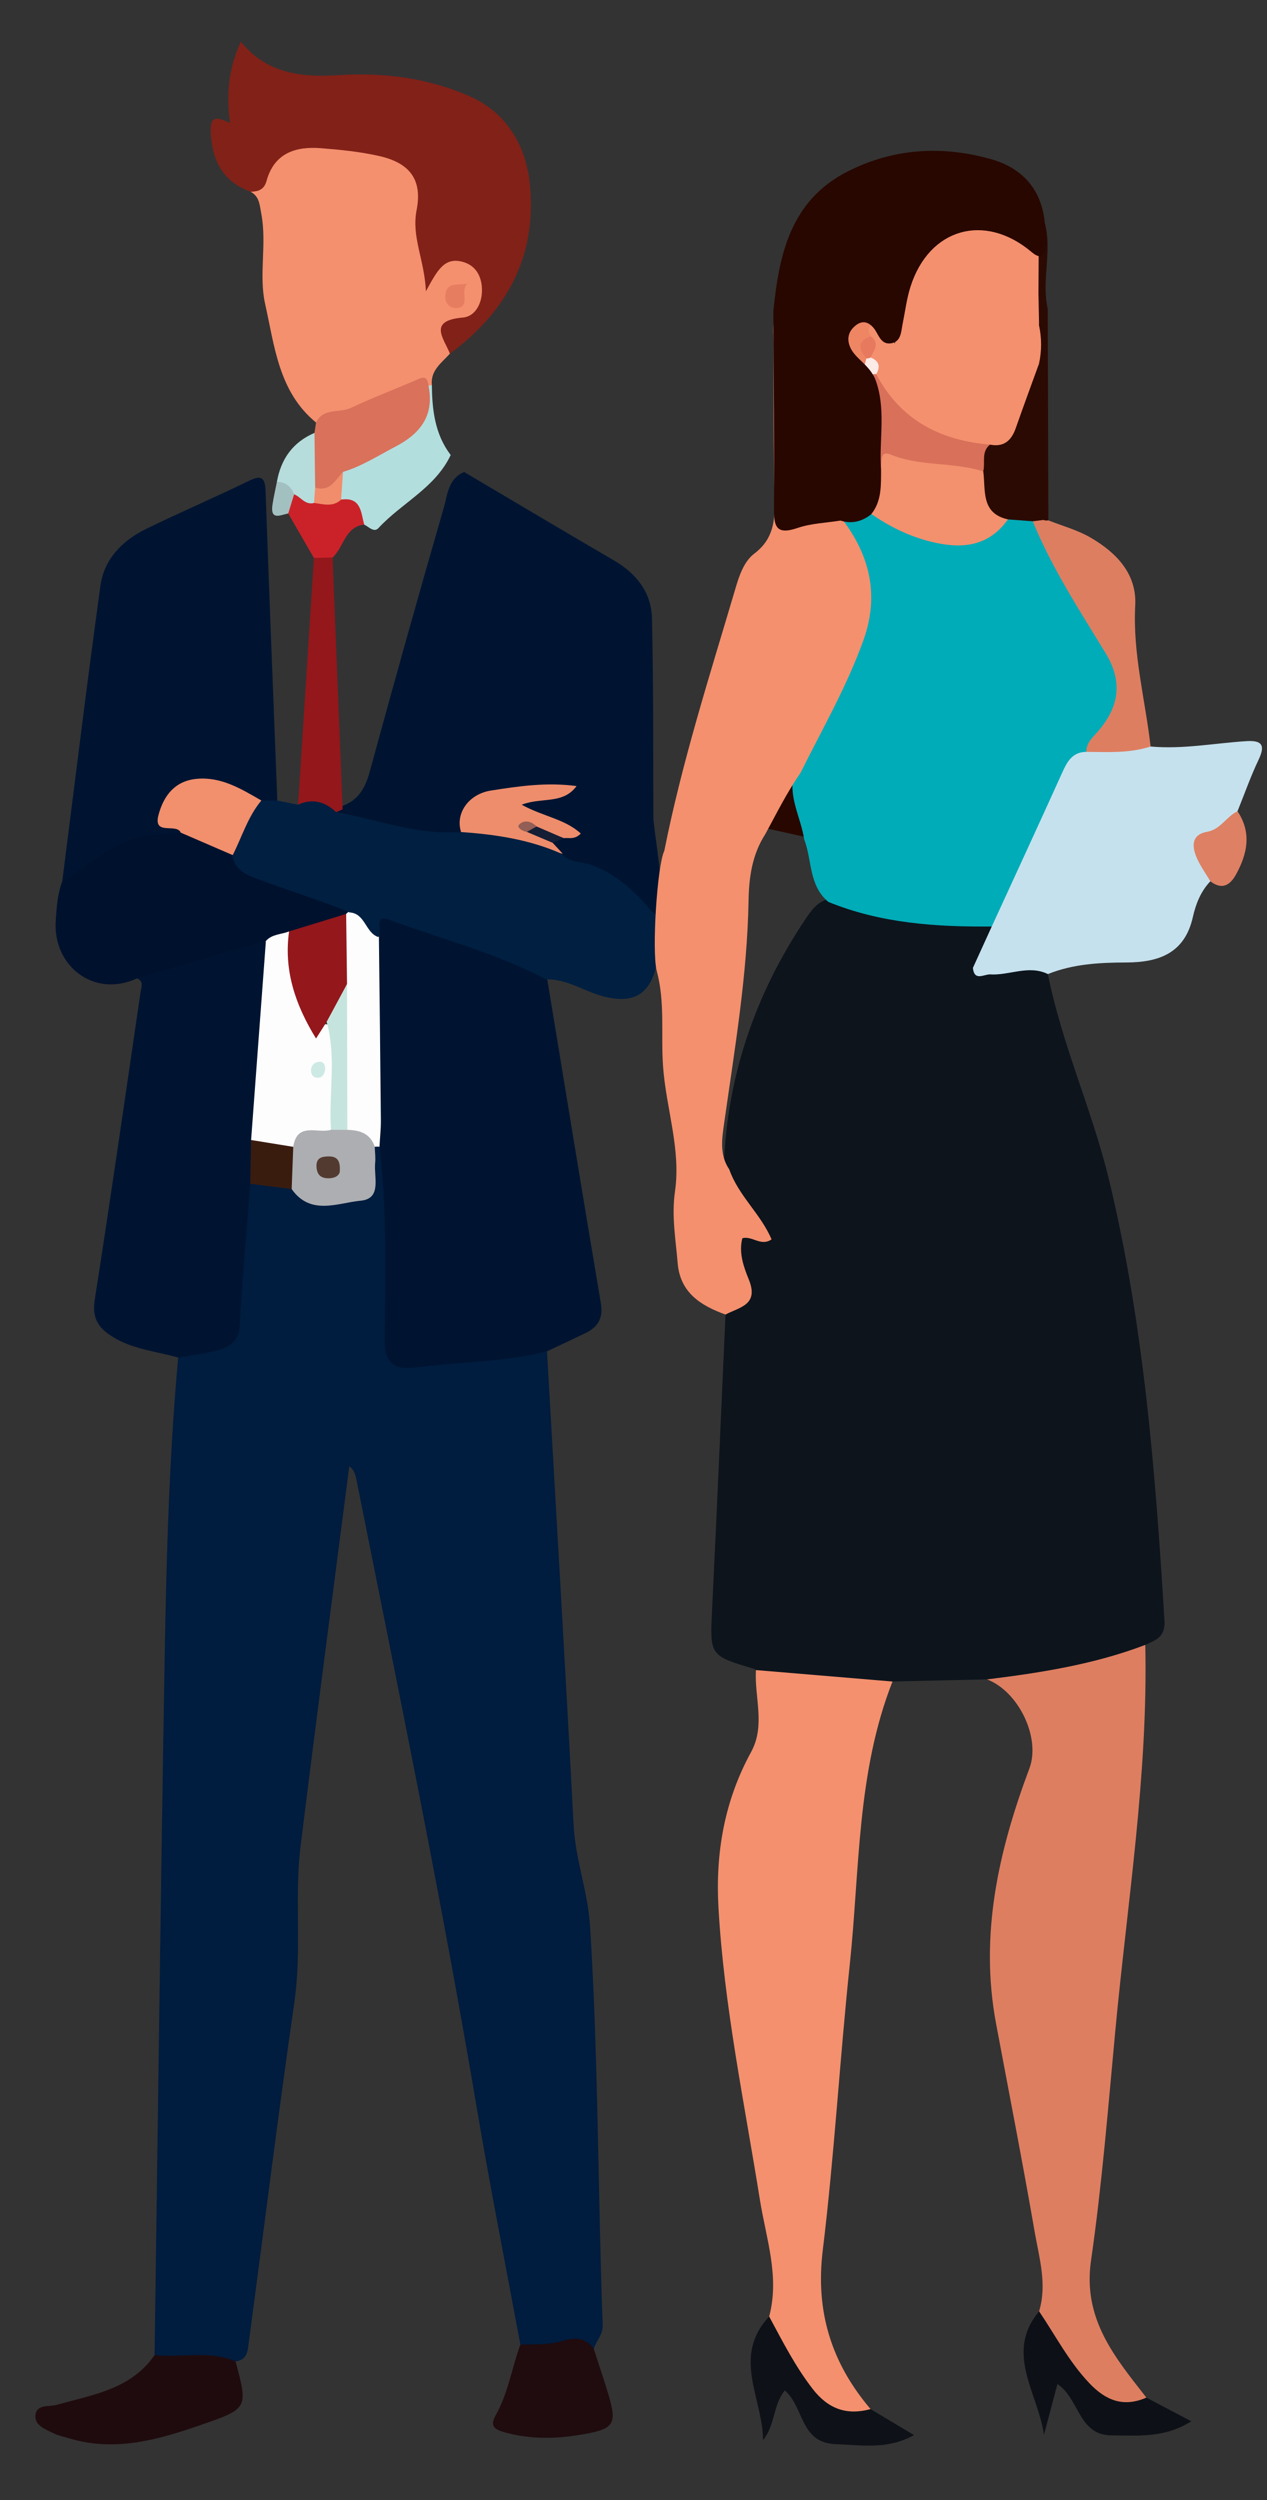 <?xml version="1.0" encoding="utf-8"?>
<!-- Generator: Adobe Illustrator 17.0.0, SVG Export Plug-In . SVG Version: 6.00 Build 0)  -->
<!DOCTYPE svg PUBLIC "-//W3C//DTD SVG 1.1//EN" "http://www.w3.org/Graphics/SVG/1.1/DTD/svg11.dtd">
<svg version="1.1" id="Layer_1" xmlns="http://www.w3.org/2000/svg" xmlns:xlink="http://www.w3.org/1999/xlink" x="0px" y="0px"
	 width="405.667px" height="800px" viewBox="0 0 405.667 800" enable-background="new 0 0 405.667 800" xml:space="preserve">
<rect x="0" y="0" width="405.667" height="800" fill="#333333" stroke="none"/>
<path fill="#280700" d="M259.578,268.222c-5.124-1.141-10.248-2.282-15.373-3.423c2.743-6.286,5.939-12.313,10.154-17.759
	C256.099,254.1,257.838,261.161,259.578,268.222z"/>
<path fill="#001C3E" d="M166.61,750.245c-4.651-25.116-9.635-50.176-13.888-75.359c-11.337-67.128-25.094-133.786-38.419-200.529
	c-0.376-1.886-0.697-3.952-2.474-5.155c-5.218,40.494-10.575,80.954-15.583,121.456c-2.047,16.554,0.428,33.289-1.981,49.942
	c-5.224,36.117-9.707,72.342-14.558,108.514c-0.366,2.731-0.295,6.027-4.28,6.5c-8.759,0.809-17.596,2.631-25.933-2.006
	c1.055-74.508,1.961-149.018,3.234-223.522c0.545-31.921,1.446-63.848,4.314-95.675c1.49-2.415,4.012-3.379,6.498-3.647
	c8.819-0.95,10.008-6.484,10.97-14.219c1.565-12.585-0.962-25.767,4.925-37.776c4.812-3.329,9.429-1.049,14.072,0.475
	c3.143,1.928,6.206,3.839,10.135,4.136c10.059,0.76,12.526-1.052,14.005-11.001c0.334-2.248,0.39-4.593,2.562-6.072
	c1.071-0.076,1.87,0.343,2.425,1.256c4.455,15.181,2.996,30.772,3.26,46.243c0.342,19.977-3.482,23.325,20.504,19.765
	c6.772-1.005,13.746-0.779,20.527-2.255c2.798-0.609,5.715-1.08,8.209,1.089c2.874,50.54,5.88,101.074,8.52,151.627
	c0.575,11.01,4.575,21.333,5.264,32.243c2.684,42.504,2.48,85.097,4.044,127.635c0.122,3.316-2.137,5.082-2.845,7.725
	c-4.97,0.009-9.927-0.439-14.897,0.586C172.218,752.837,169.069,752.676,166.61,750.245z"/>
<path fill="#0D141C" d="M335.517,311.693c4.474,22.562,14.205,43.567,19.571,65.852c11.157,46.342,14.866,93.629,17.749,141.031
	c0.318,5.222-2.751,6.263-6.145,7.776c-2.012,3.135-5.185,4.348-8.573,5.287c-13.776,3.819-27.503,7.946-42.098,5.748
	c-10.087,0.227-20.174,0.455-30.261,0.682c-0.944,0.632-1.916,1.524-2.991,1.549c-13.835,0.326-27.682,0.627-40.733-5.212
	c-0.248-0.146-0.478-0.352-0.745-0.431c-14.193-4.215-14.016-4.206-13.271-19.417c1.534-31.299,2.859-62.609,4.27-93.915
	c4.557-5.461,6.817-11.286,3.743-18.413c-0.893-2.072-0.727-5.542,1.483-6.187c7.715-2.254,3.223-5.572,1.176-8.761
	c-2.931-4.568-6.482-8.833-6.945-14.589c1.182-28.732,10.193-54.868,26.186-78.648c1.888-2.807,3.934-5.709,7.676-6.458
	c15.678,3.241,31.32,6.721,47.489,6.353c1.406-0.032,2.74,0.764,3.828,1.75c3.015,5.04-0.831,8.774-2.436,12.901
	c0.53,3.68,2.828,0.725,4.229,1.083C324.314,310.461,330.708,304.567,335.517,311.693z"/>
<path fill="#001431" d="M175.132,432.403c-13.865,3.495-28.176,3.359-42.248,5.17c-6.784,0.873-9.828-1.569-9.722-9.013
	c0.294-20.544,0.762-41.123-1.667-61.605c-2.782-3.367-2.646-7.433-2.645-11.426c0.007-17.993-0.174-35.987,0.067-53.968
	c1.541-10.546,1.982-10.818,11.797-7.676c12.338,3.949,24.416,8.636,36.567,13.101c3.146,1.156,7.671,1.381,7.949,6.415
	c5.689,34.521,11.308,69.053,17.148,103.548c0.816,4.818-0.873,7.675-4.913,9.631C183.374,428.562,179.245,430.466,175.132,432.403z
	"/>
<path fill="#001431" d="M148.62,151.041c16,9.453,31.96,18.974,48.017,28.328c7.208,4.199,11.922,10.282,12.114,18.51
	c0.5,21.464,0.35,42.944,0.46,64.417c0.926,8.814,2.928,17.551,1.928,26.504c-0.226,2.028-0.501,4.257-2.48,5.199
	c-1.354,0.645-2.923-0.47-3.686-1.649c-6.05-9.357-15.955-12.73-25.526-16.638c-1.732-1.48-3.058-3.251-3.77-5.432
	c-0.186-1.841,1.118-2.754,2.295-3.712c-0.186-3.713-3.713-2.657-5.598-3.868c-2.094-1.346-5.465-1.568-5.338-4.833
	c0.136-3.472,3.453-3.238,5.867-3.845c1.257-0.316,2.581-0.277,3.924-0.647c-25.497,0.117-28.473,5.097-29.673,14.591
	c-1.837,1.917-4.155,1.622-6.379,1.254c-10.064-1.666-20.014-3.926-30.027-5.857c-1.695-0.327-3.238-1.045-4.011-2.781
	c0.129-0.991,0.63-1.739,1.488-2.248c5.889-1.548,8.53-5.45,10.141-11.355c7.7-28.23,15.599-56.409,23.722-84.521
	C143.301,158.259,143.489,153.141,148.62,151.041z"/>
<path fill="#DE7E61" d="M316.021,537.387c17.233-2.119,34.34-4.815,50.675-11.039c0.922,41.475-5.749,82.362-9.596,123.462
	c-2.299,24.562-4.26,49.194-7.784,73.59c-2.696,18.667,7.651,30.919,17.735,43.811c-4.362,5.962-10.009,4.148-14.294,0.981
	c-9.732-7.191-17.161-16.409-20.059-28.593c2.619-8.643,0.032-17.081-1.417-25.438c-3.861-22.28-8.215-44.475-12.374-66.704
	c-5.306-28.358,0.801-55.208,10.69-81.586C333.279,556.053,326.112,541.221,316.021,537.387z"/>
<path fill="#F4906E" d="M242.036,534.408c14.575,1.221,29.15,2.441,43.724,3.662c-11.457,29.111-10.466,60.133-13.672,90.479
	c-3.22,30.475-4.949,61.118-8.658,91.526c-2.401,19.679,2.8,36.105,15.308,50.811c-5.09,3.924-10.891,3.198-14.943-0.392
	c-8.764-7.765-15.992-16.916-17.524-29.233c3.43-12.771-0.994-25.008-2.959-37.301c-4.971-31.1-11.475-61.956-13.273-93.522
	c-1.004-17.631,1.939-34.267,10.448-49.815C245.142,552.12,241.514,543.146,242.036,534.408z"/>
<path fill="#001431" d="M19.923,282.077c4.037-31.574,7.875-63.176,12.241-94.704c1.172-8.462,7-14.395,14.549-18.093
	c10.803-5.293,21.885-10.018,32.702-15.285c4.009-1.952,5.453-1.631,5.621,3.183c1.151,32.999,2.484,65.993,3.759,98.988
	c-1.252,1.487-2.936,1.735-4.73,1.669c-3.243-0.353-5.846-2.252-8.655-3.658c-2.855-1.429-5.833-2.42-9.047-2.556
	c-4.586-0.195-8.237,1.353-11.279,5.024c-4.078,4.922,3.389,6.476,2.623,10.301c-12.095,3.01-24.047,6.3-33.72,14.854
	C22.961,282.707,21.329,282.667,19.923,282.077z"/>
<path fill="#001431" d="M80.128,378.81c-1.161,15.018-2.541,30.025-3.363,45.062c-0.279,5.101-3.022,7.186-7.137,8.219
	c-4.129,1.036-8.386,1.567-12.586,2.319c-7.063-2.031-14.534-2.61-21.027-6.661c-4.589-2.863-6.605-5.979-5.682-11.856
	c5.147-32.778,9.848-65.625,14.671-98.454c0.229-1.559,1.149-3.422-1.158-4.359c5.272-5.82,36.058-14.096,42.468-11.412
	c3.375,8.171,0.03,16.359-0.45,24.421c-0.774,13.004-0.668,26.14-3.178,39.023C82.541,369.811,83.499,374.717,80.128,378.81z"/>
<path fill="#C6E1EE" d="M335.517,311.693c-6.233-3.041-12.432,0.554-18.652,0.096c-2.097,0.107-4.942,2.147-5.361-2.077
	c2.014-4.416,4.027-8.831,6.041-13.247c-0.558-2.656,0.128-5.116,1.223-7.495c6.465-14.041,12.534-28.263,19.291-42.171
	c2.233-4.595,4.911-8.489,10.755-8.435c6.522,0.567,13.123-1.926,19.59,0.514c10.299,0.935,20.436-1.072,30.648-1.715
	c4.855-0.306,6.194,1.154,3.957,5.859c-2.559,5.381-4.549,11.032-6.786,16.565c-0.869,2.85-2.589,5.206-5.251,6.357
	c-6.081,2.629-7.287,6.499-3.832,12.064c0.736,1.185,1.183,2.577,0.384,3.997c-3.075,3.221-4.665,7.28-5.598,11.444
	c-2.615,11.665-10.972,14.509-21.37,14.536C352.029,308.007,343.565,308.454,335.517,311.693z"/>
<path fill="#F4906E" d="M144.053,113.158c-2.638,2.945-6.248,5.331-5.781,10.06c-0.694,0.373-1.433,0.517-2.216,0.464
	c-11.801,3.32-22.368,10.358-34.872,11.519c-11.976-9.808-13.269-24.461-16.297-37.953c-2.084-9.288,0.613-19.203-1.224-28.84
	c-0.553-2.904-0.574-5.491-3.409-7.05c3.887-6.666,6.966-14.382,15.902-15.648c11.314-1.603,22.446-0.189,32.744,4.778
	c5.857,2.825,7.126,8.974,6.782,14.863c-0.407,6.983,0.32,13.732,2.014,20.397c6.939-5.029,12.338-5.044,16.256,0.019
	c4.179,5.4,2.919,12.85-3.933,16.941C145.615,105.337,144.151,108.594,144.053,113.158z"/>
<path fill="#822118" d="M144.053,113.158c-1.994-4.991-7.115-10.563,4.114-11.541c4.384-0.382,6.583-5.276,6.085-10.111
	c-0.379-3.679-2.252-6.607-5.951-7.675c-6.151-1.776-8.37,2.941-11.933,9.361c-0.465-10.188-4.673-17.285-2.976-25.989
	c1.901-9.75-2.213-15.081-12.042-17.291c-6.1-1.371-12.404-2.008-18.654-2.492c-8.116-0.629-14.906,1.604-17.354,10.467
	c-0.787,2.85-2.652,3.412-5.093,3.469c-8.631-3.146-12.145-9.437-12.761-18.489c-0.434-6.378,2.2-5.249,6.149-3.546
	c-1.179-8.876-0.575-17.338,3.483-25.949c8.365,10.262,19.495,11.456,31.51,10.669c14.228-0.932,28.277,0.951,41.371,6.598
	c12.13,5.231,18.424,15.863,19.665,28.458C171.916,81.908,162.284,99.726,144.053,113.158z"/>
<path fill="#00112D" d="M74.948,273.818c3.797,4.844,9.617,5.942,14.929,7.811c7.777,2.736,15.766,4.883,23.045,8.899
	c-0.111,1.367-0.823,2.379-1.869,3.197c-5.494,3.045-11.824,3.647-17.562,5.995c-2.729,0.792-5.409,1.91-8.357,1.379
	c-13.763,3.994-27.526,7.988-41.29,11.982c-13.82,6.395-26.998-4.063-25.997-18.481c0.297-4.282,0.528-8.487,2.076-12.522
	c8.735-5.263,16.006-13.017,26.885-14.654c3.721-0.56,7.401-0.604,11.09-0.976C65.065,265.474,70.586,268.306,74.948,273.818z"/>
<path fill="#1F0B0E" d="M49.494,753.607c8.624,0.933,17.515-1.594,25.933,2.006c3.929,14.809,4.024,15.082-10.343,20.085
	c-13.893,4.838-28.006,9.069-42.959,4.538c-1.645-0.498-3.383-0.816-4.905-1.567c-2.538-1.254-6.047-2.458-5.888-5.603
	c0.196-3.854,4.316-2.834,6.85-3.547C29.682,766.282,41.925,764.565,49.494,753.607z"/>
<path fill="#DE7E61" d="M368.402,238.878c-6.721,2.184-13.658,1.772-20.565,1.707c-2.469-4.482,1.488-6.911,3.433-9.696
	c4.586-6.564,5.068-12.735,1.127-19.999c-6.549-12.073-15.239-22.962-19.951-36.05c-0.959-2.665-2.807-5.051-2.312-8.128
	c0.783-1.234,1.968-1.589,3.343-1.53c0.884,0.187,1.612,0.63,2.185,1.327c4.483,1.78,9.254,3.062,13.388,5.447
	c8.301,4.789,14.974,11.597,14.426,21.785C362.647,209.149,366.675,223.851,368.402,238.878z"/>
<path fill="#200B0E" d="M166.61,750.245c4.539-0.149,9.05,0.207,13.57-1.191c3.528-1.091,7.402-1.227,9.935,2.583
	c1.495,4.626,3.058,9.237,4.474,13.892c3.054,10.037,2.275,11.608-7.671,13.391c-8.521,1.527-17.072,1.75-25.581-0.674
	c-3.271-0.932-4.462-2.124-2.639-5.357C162.683,765.822,163.887,757.764,166.61,750.245z"/>
<path fill="#93171B" d="M106.487,178.391c1.073,26.855,2.146,53.71,3.218,80.564c-0.654,0.305-1.306,0.612-1.958,0.919
	c-4.101-0.786-8.202-1.573-12.302-2.36c1.687-26.33,3.373-52.66,5.059-78.99C102.46,176.809,104.456,176.819,106.487,178.391z"/>
<path fill="#0E1218" d="M246.271,741.262c4.271,7.925,8.328,15.928,13.899,23.133c4.976,6.435,10.895,8.571,18.569,6.492
	c4.37,2.612,8.741,5.225,13.915,8.317c-8.629,4.787-16.771,3.181-25.016,2.907c-11.539-0.384-10.106-11.752-16.352-17.204
	c-3.762,4.598-3.052,11.137-6.996,15.935C244.295,767.611,234.212,754.073,246.271,741.262z"/>
<path fill="#0D1117" d="M332.698,739.6c5.235,7.735,9.522,16.074,16.062,22.974c5.33,5.624,10.996,7.8,18.291,4.638
	c4.48,2.359,8.96,4.717,14.393,7.578c-8.692,5.479-17.173,4.528-25.52,4.511c-10.677-0.022-10.287-11.721-17.352-16.429
	c-1.506,5.672-2.915,10.976-4.324,16.28C332.395,765.816,321.542,752.93,332.698,739.6z"/>
<path fill="#D9715B" d="M101.185,135.2c2.334-4.81,7.5-2.944,11.168-4.671c6.616-3.114,13.456-5.751,20.193-8.608
	c2.054-0.871,4.316-2.503,4.659,1.587c2.893,9.777-0.612,16.538-9.445,21.283c-5.569,2.992-11.429,5.452-16.713,8.979
	c-3.474,2.804-6.886,6.181-11.344,1.484c-1.954-5.714-2.432-11.339,0.99-16.731C100.857,137.416,101.021,136.308,101.185,135.2z"/>
<path fill="#B3DEDE" d="M109.828,151.005c6.084-1.834,11.383-5.277,16.952-8.187c7.903-4.13,12.314-9.98,10.424-19.313
	c0.34-0.165,0.699-0.265,1.073-0.292c0.082,7.985,0.969,15.748,6.026,22.39c-4.945,10.512-15.687,15.319-23.134,23.381
	c-1.431,1.549-3.1-0.421-4.569-1.119c-2.819-3.048-5.961-5.812-8.234-9.352C108.51,155.942,107.814,153.207,109.828,151.005z"/>
<path fill="#CB2229" d="M109.206,159.881c6.37-0.951,6.361,3.996,7.39,7.985c-6.244,0.746-6.487,7.261-10.11,10.527
	c-1.994,0.043-3.988,0.087-5.983,0.131c-2.739-4.741-5.479-9.483-8.218-14.225c-2.132-2.607-0.485-4.61,1.053-6.631
	c2.934-1.451,5.217,1.224,7.923,1.238C103.898,159.315,106.65,158.823,109.206,159.881z"/>
<path fill="#DE8064" d="M387.522,282.004c-1.561-2.687-3.481-5.234-4.59-8.096c-1.349-3.483-1.234-6.927,3.591-7.751
	c4.266-0.729,6.139-4.87,9.698-6.571c4.568,6.824,3.186,13.538-0.435,20.171C393.842,283.32,391.251,284.845,387.522,282.004z"/>
<path fill="#B6DDDC" d="M100.555,160.943c-2.861,0.772-4.214-1.936-6.382-2.765c-2.643-0.223-3.812-2.478-5.513-3.999
	c1.289-7.31,5.101-12.68,12.032-15.654c0.07,5.83,0.14,11.661,0.21,17.492C102.166,157.757,102.33,159.419,100.555,160.943z"/>
<path fill="#2B0A03" d="M335.663,166.511c0,0-0.811,0.058-0.811,0.058l-0.792-0.183c-2.869-3.304-2.536-7.36-2.621-11.303
	c-0.263-12.168,0.357-24.339-0.104-36.49c-0.884-4.416,0.09-8.881-0.261-13.321c0.301-2.126,0.942-4.136,2.163-5.933
	c0.623-0.643,1.366-0.828,2.222-0.559C335.527,121.356,335.595,143.934,335.663,166.511z"/>
<path fill="#A3C0C1" d="M88.66,154.179c2.78,0.034,4.548,1.462,5.512,3.999c-0.628,2.042-1.257,4.083-1.887,6.123
	c-2.493,0.494-5.814,2.384-5.036-2.833C87.615,159.023,88.184,156.608,88.66,154.179z"/>
<path fill="#2B0A03" d="M335.459,98.779c-0.382,0.004-0.748-0.067-1.1-0.214c-2.307-1.341-3.029-3.662-3.74-6.001
	c-0.533-3.901-1.467-7.881,1.943-11.09c2.985-2.941,0.487-6.942,1.966-10.17C336.954,80.394,333.382,89.682,335.459,98.779z"/>
<path fill="#FDFDFD" d="M110.829,292.444c0.698-0.639,1.396-1.278,2.094-1.917c6.43-0.162,8.16,3.907,8.394,9.323
	c0.218,19.527,0.459,39.054,0.629,58.581c0.025,2.839-0.29,5.681-0.449,8.523c-0.001,0.001-0.755-0.054-0.755-0.054l-0.753,0.059
	c-4.237-1.365-8.277-3.013-10.505-7.296c-1.898-14.858-0.284-29.78-0.875-44.662C109.04,307.451,106.831,299.64,110.829,292.444z"/>
<path fill="#ACAEB2" d="M111.217,361.552c3.988,0.075,7.364,1.144,8.77,5.408c0.056,1.723,0.305,3.467,0.129,5.166
	c-0.469,4.512,2.236,11.44-4.634,12.089c-7.339,0.694-16.046,4.88-22.094-3.719c-2.76-4.321-1.969-9.045-1.577-13.731
	c1.756-7.636,7.646-7.699,13.698-7.484C107.689,359.336,109.577,360.134,111.217,361.552z"/>
<path fill="#3A1C0F" d="M93.893,366.976c-0.168,4.507-0.337,9.014-0.505,13.52c-4.42-0.563-8.841-1.124-13.261-1.686
	c0.091-4.672,0.181-9.344,0.271-14.016C85.412,362.334,89.781,363.864,93.893,366.976z"/>
<path fill="#00ACB8" d="M330.666,166.807c6.105,14.945,14.928,28.415,23.277,42.103c5.682,9.315,4.356,17.28-2.382,25.11
	c-1.654,1.922-3.804,3.631-3.724,6.566c-4.533,0.037-6.181,3.19-7.797,6.767c-7.412,16.415-14.982,32.759-22.496,49.12
	c-17.856,0.156-35.513-1.003-52.313-7.864c-6.32-5.234-5.175-13.349-7.749-20.031c-1.083-7.173-5.374-13.884-3.123-21.539
	c5.578-11.537,10.534-23.431,16.883-34.527c9.05-15.817,4.16-30.75-1.067-45.934c2.856-0.759,5.712-1.518,8.569-2.277
	c3.121-1.049,5.497,0.845,7.926,2.165c12.418,6.75,24.572,8.638,36.231-1.598C325.796,164.295,328.646,163.905,330.666,166.807z"/>
<path fill="#EE8D6C" d="M180.159,273.166c-10.993-1.606-22.291-1.781-32.525-6.94c-1.918-5.733,2.21-12.129,9.621-13.273
	c8.755-1.351,17.621-2.714,27.344-1.421c-4.356,5.956-11.137,3.462-17.562,5.972c6.867,3.793,13.908,4.578,18.918,9.224
	c-2.006,2.07-3.836,1.256-5.483,1.474c-2.645-1.315-5.903-0.407-8.334-2.285c-0.32,0.064-0.553-0.649-0.954-0.146
	c2.267,0.877,4.451,1.777,5.782,3.929C178.03,270.857,179.094,272.012,180.159,273.166z"/>
<path fill="#141E35" d="M171.811,264.465c2.887,1.246,5.774,2.493,8.66,3.739c-1.169,0.499-2.337,0.999-3.506,1.498
	c-2.76-1.169-5.52-2.337-8.28-3.506C168.239,262.934,170.348,264.282,171.811,264.465z"/>
<path fill="#F28F6D" d="M74.948,273.818c-5.683-2.457-11.366-4.914-17.049-7.371c-1.391-3.182-8.956,1.134-7.151-5.666
	c1.651-6.219,5.267-10.913,12.245-11.56c7.87-0.73,14.272,3.25,20.718,6.947C81.649,262.477,80.636,269.308,74.948,273.818z"/>
<path fill="#FDFDFD" d="M93.893,366.976c-4.499-0.728-8.998-1.457-13.495-2.183c1.58-21.23,3.158-42.463,4.736-63.695
	c1.976-2.232,4.943-2.058,7.426-3.059c3.384,7.236,1.281,15.618,5.215,22.939c2.195,4.086,3.79,7.419,9.038,6.808
	c2.379,11.324,3.751,22.61-0.824,33.746C101.724,362.831,95.102,358.889,93.893,366.976z"/>
<path fill="#F4906E" d="M332.561,81.473c-0.023,4.165-0.046,8.33-0.07,12.496c1.161,3.342,0.902,6.707,0.168,10.08
	c0.896,4.109,0.911,8.218,0.006,12.328c0.703,8.318-2.989,15.46-6.135,22.732c-1.685,3.894-5.001,5.219-9.001,5.272
	c-16.222-1.37-29.956-6.848-37.302-22.759c-0.658-2.457-0.967-5.032-2.155-7.352c-0.209-2.14,0.267-4.359-0.784-6.404
	c-1.458-4.327,0.484-5.754,4.566-5.339c1.323,2.103,2.646,4.206,4.682,7.442c0.962-5.758,1.602-10.594,2.595-15.356
	c3.47-16.642,12.73-23.926,29.457-23.265C325.453,71.62,330.735,74.191,332.561,81.473z"/>
<path fill="#F3906E" d="M322.733,166.205c-6.324,8.866-15.05,9.518-24.62,7.15c-7.044-1.743-13.449-4.891-19.37-9.054
	c0.677-4.508,1.354-9.016,2.032-13.523c0.079-6.6,2.829-8.992,9.461-6.624c5.345,1.908,11.001,2.587,16.718,2.639
	c3.146,0.029,6.243,0.497,8.521,3.067C317.505,155.472,318.665,161.483,322.733,166.205z"/>
<path fill="#D8705A" d="M314.821,150.841c-9.618-3.085-20.036-1.491-29.607-5.365c-4.781-1.935-1.538,4.649-4.44,5.301
	c-0.808-10.253,0.649-20.64-1.826-30.794c0.435-0.72,0.97-0.805,1.607-0.255c7.711,14.67,20.454,21.211,36.419,22.549
	C317.974,145.564,317.558,148.494,314.821,150.841z"/>
<path fill="#EE8664" d="M281.855,102.527c-1.746,1.251-5.184,1.48-3.057,5.067c-0.711,2.435-1.714,4.836-0.887,7.459
	c0.17,1.215-0.058,2.237-1.318,2.763c-5.172-3.002-8.123-6.976-5.338-13.136c2.007-4.44,5.609-5.048,9.823-3.51
	C281.452,101.307,281.601,102.06,281.855,102.527z"/>
<path fill="#FBEAE5" d="M276.593,117.816c0.26-1.032,0.52-2.064,0.78-3.095c0.349-0.642,0.814-0.775,1.413-0.322
	c2.657,1.09,3.191,2.885,1.77,5.329c-0.561-0.066-1.098,0.018-1.609,0.254C278.163,119.261,277.378,118.539,276.593,117.816z"/>
<path fill="#E77D60" d="M150.695,90.309c-4.673,1.166,1.15,8.566-5.123,8.242c-1.829-0.095-3.099-1.814-3.022-3.678
	C142.783,89.19,147.877,92.013,150.695,90.309z"/>
<path fill="#93171B" d="M104.582,326.984c-1.027,1.61-2.055,3.219-3.397,5.323c-6.741-10.935-10.348-21.921-8.63-34.268
	c6.095-1.865,12.184-3.73,18.274-5.595c0.094,7.478,0.187,14.956,0.281,22.433C109.067,318.985,109.67,324.519,104.582,326.984z"/>
<path fill="#2B0A03" d="M314.821,150.841c0.698-2.86-0.734-6.255,2.153-8.564c4.429,0.875,6.849-1.282,8.246-5.265
	c2.42-6.9,4.957-13.759,7.445-20.636c2.881,10.593,0.732,21.396,1.29,32.088c0.311,5.959,0.087,11.946,0.104,17.92
	c-1.132,0.14-2.264,0.281-3.395,0.421c-2.644-0.2-5.289-0.4-7.933-0.601C313.969,164.239,315.631,156.903,314.821,150.841z"/>
<path fill="#F18D6B" d="M100.555,160.943c0.116-1.642,0.232-3.285,0.348-4.926c4.744,1.477,6.459-2.436,8.925-5.013
	c-0.204,2.958-0.41,5.915-0.618,8.875C106.581,162.341,103.528,161.319,100.555,160.943z"/>
<path fill="#2B0A03" d="M332.691,104.049c-0.067-3.36-0.133-6.72-0.2-10.08c2.4,0.968,1.997,2.891,2.22,4.598
	C334.15,100.422,334.896,102.62,332.691,104.049z"/>
<path fill="#C6E4DE" d="M104.582,326.984c2.176-4.036,4.352-8.073,6.528-12.108c0.035,15.559,0.071,31.117,0.107,46.675
	c-1.743-0.006-3.485-0.012-5.228-0.018C105.163,350.032,107.821,338.388,104.582,326.984z"/>
<path fill="#523A30" d="M108.798,374.77c-0.046,1.187-1.317,2.306-3.762,2.271c-2.489-0.036-3.588-1.331-3.702-3.706
	c-0.134-2.782,1.614-3.281,3.852-3.29C107.537,370.035,109.03,370.874,108.798,374.77z"/>
<path fill="#925E55" d="M171.811,264.465c-1.042,0.577-2.084,1.154-3.126,1.731c-1.422-0.216-3.318-1.423-2.531-2.264
	C167.733,262.245,170.054,262.688,171.811,264.465z"/>
<path fill="#CDE9E4" d="M104.121,342.182c-0.228,1.551-0.922,2.818-2.652,2.687c-1.275-0.096-1.961-1.187-1.88-2.45
	c0.106-1.645,1.169-2.634,2.771-2.657C103.845,339.741,104.077,340.971,104.121,342.182z"/>
<path fill="#E77A5E" d="M278.785,114.399c-0.449,0.205-0.921,0.311-1.413,0.321c-2.419-2.954-3.051-5.551,1.426-7.126
	C281.896,109.868,279.762,112.133,278.785,114.399z"/>
<path fill="#001F41" d="M209.374,291.897c0,0.166,0,0.333,0,0.499c-0.678-0.806-1.355-1.593-2.035-2.358
	c-5.169-5.819-10.492-10.403-17.519-13.102c-3.346-1.285-7.391-0.732-10.071-3.771c-10.322-4.562-21.268-6.187-32.399-6.939
	c-13.752,1.082-26.527-3.996-39.733-6.352c-3.589-3.377-7.61-4.496-12.254-2.362c-2.208-0.449-4.416-0.898-6.624-1.348
	c-1.688,0.001-3.376,0.001-5.064,0.002c-4.386,5.246-6.255,11.824-9.317,17.765c1.198,5.467,6.056,6.553,10.187,8.099
	c9.088,3.401,18.401,6.188,27.38,9.935c5.057,0.3,5.055,6.527,9.209,7.884c1.498-1.691-1.749-7.411,3.402-5.534
	c16.845,6.139,34.312,10.678,50.303,19.084c6.719-0.217,12.194,3.86,18.419,5.451c8.231,2.104,13.871,0.371,16.474-8.207
	c1.332-5.743,0.966-11.532,0.716-17.316C210.113,292.868,209.756,292.391,209.374,291.897z"/>
<path fill="#F4906E" d="M233.501,374.208c2.925,8.394,10.119,14.282,13.536,22.38c-3.415,2.382-6.144-1.213-9.345-0.372
	c-1.22,4.623,0.427,9.228,2.037,13.155c3.375,8.235-2.951,8.889-7.439,11.273c-7.917-2.857-14.531-7.007-15.314-16.428
	c-0.635-7.643-1.993-15.134-0.855-23.012c1.944-13.454-2.86-26.547-3.821-39.923c-0.733-10.202,0.706-20.59-2.04-30.646
	c-1.597-6.371,0.144-33.686,2.449-38.428c5.658-28.478,14.538-56.083,22.752-83.867c1.232-4.168,2.706-8.659,6.089-11.225
	c6.137-4.655,6.628-10.58,6.461-17.463c-0.398-16.386-0.34-32.785-0.287-49.178c0.012-3.651-0.821-7.497,1.311-10.931
	c3.675,2.988,2.852,7.239,2.892,11.105c0.153,14.828,0.014,29.659,0.077,44.488c0.048,11.183,0.176,11.263,10.831,9.919
	c1.986-0.251,3.959-0.539,5.941-0.036c9.524,11.879,12.968,25.018,7.718,39.714c-5.314,14.875-13.212,28.55-20.218,42.635
	c-4.303,6.171-7.631,12.909-11.22,19.504c-4.203,6.522-5.251,13.657-5.386,21.353c-0.419,23.883-4.436,47.418-7.792,71.004
	C231.144,364.389,230.306,369.501,233.501,374.208z"/>
<path fill="#280700" d="M269.102,166.577c-4.6,0.744-9.414,0.881-13.75,2.369c-7.093,2.434-7.565-0.79-7.527-6.444
	c0.139-20.99-0.108-41.983-0.211-62.967c1.85-18.097,5.419-35.432,23.96-44.757c14.62-7.353,30.137-8.259,45.732-3.85
	c10.041,2.839,16.219,9.709,17.214,20.379c0.09,3.626,1.758,7.408-1.092,10.742c-1.24,0.022-2.175-0.591-3.085-1.36
	c-15.062-12.74-32.891-7.657-38.838,11.111c-1.219,3.848-1.695,7.877-2.5,11.826c-0.507,2.486-0.445,5.689-3.665,6.229
	c-3.294,0.552-3.991-2.77-5.491-4.749c-2.054-2.557-4.307-2.618-6.571-0.348c-1.804,1.81-2.061,4.037-1.075,6.321
	c1.164,2.698,3.688,4.325,5.556,6.489c0.933,1.023,1.704,2.139,2.324,3.373c3.825,9.588,1.298,19.585,2.021,29.372
	c-0.043,4.98,0.251,10.038-3.197,14.282C275.983,166.882,272.752,167.737,269.102,166.577z"/>
</svg>
